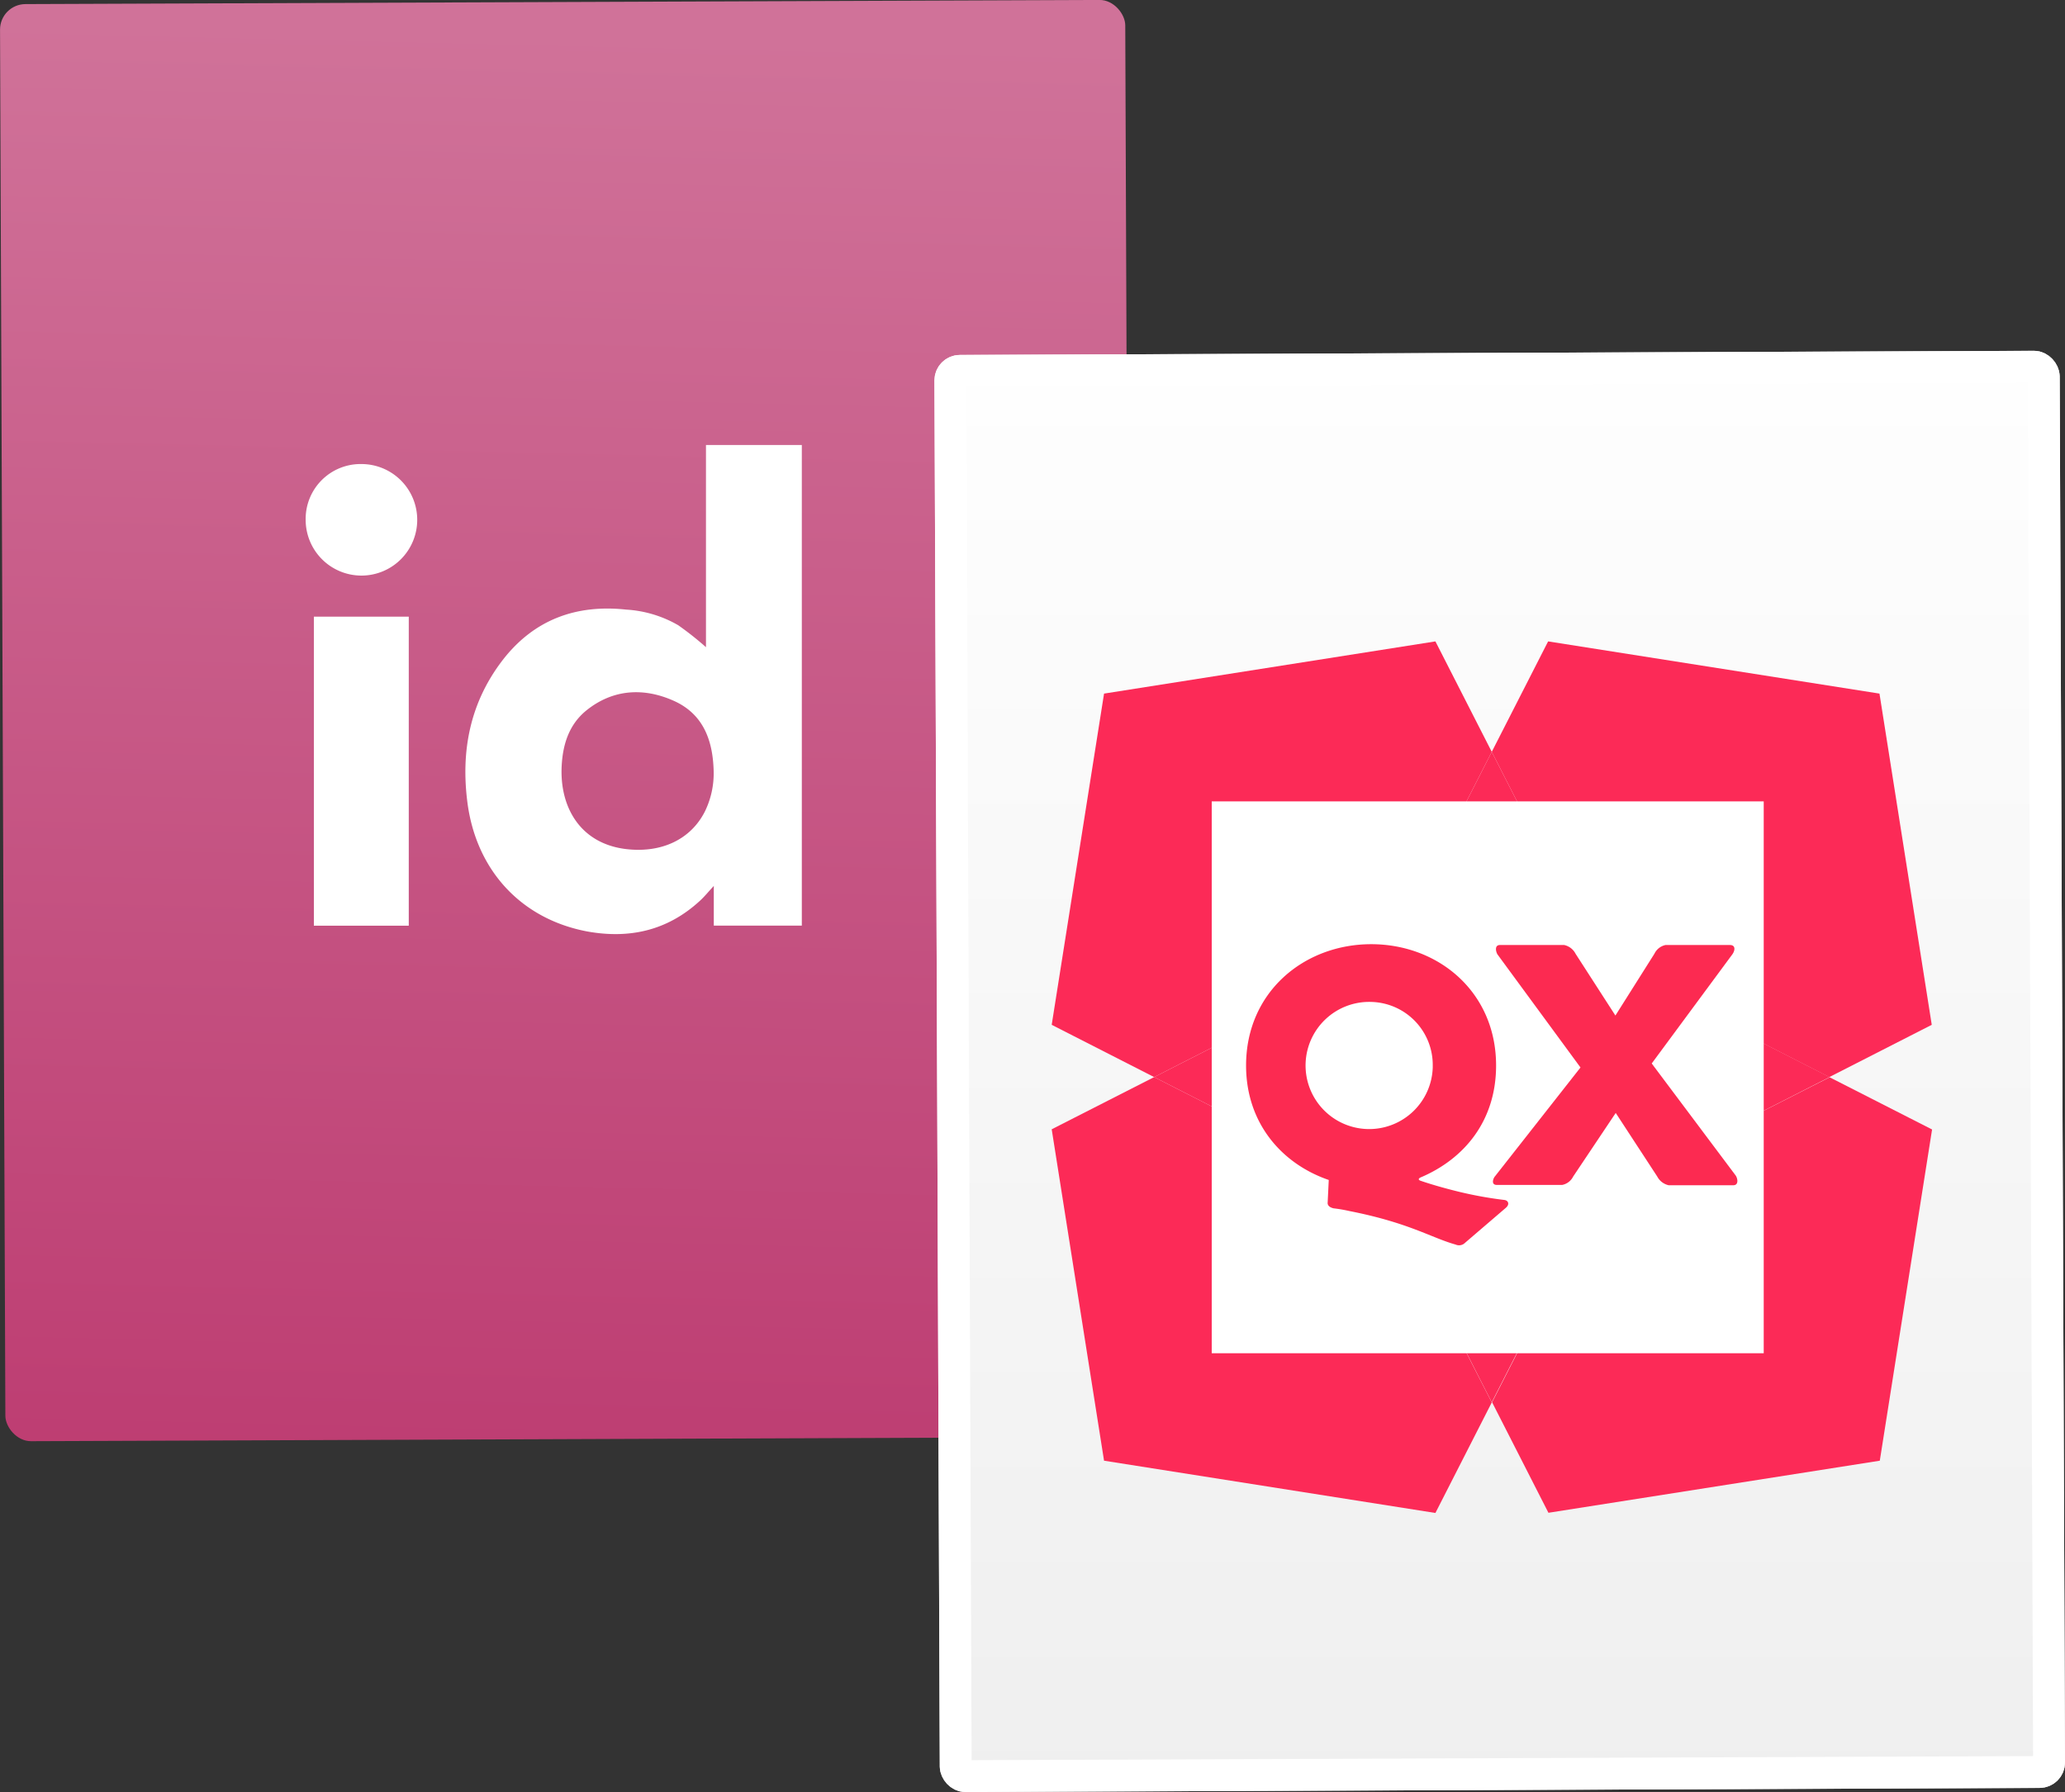 <svg id="Layer_1" data-name="Layer 1" xmlns="http://www.w3.org/2000/svg" xmlns:xlink="http://www.w3.org/1999/xlink" viewBox="0 0 324.68 281.83"><rect x="0" y="0" width="324.68" height="281.83" fill="#333333" stroke="none"/><defs><style>.cls-1{fill:url(#linear-gradient);}.cls-2{fill:#fff;}.cls-3{fill:url(#linear-gradient-2);}.cls-4,.cls-5{fill:none;}.cls-4{stroke:#fff;stroke-miterlimit:4.01;stroke-width:5.01px;}.cls-6{fill:#fc2a57;}.cls-7{fill:#fc2a51;}</style><linearGradient id="linear-gradient" x1="-262.01" y1="-27.87" x2="-262.04" y2="-26.25" gradientTransform="translate(46444.88 6303.23) scale(176.92 226.01)" gradientUnits="userSpaceOnUse"><stop offset="0" stop-color="#d07299"/><stop offset="1" stop-color="#b21d5a"/></linearGradient><linearGradient id="linear-gradient-2" x1="-262.02" y1="-27.94" x2="-262.02" y2="-26.81" gradientTransform="translate(46591.79 6358.4) scale(176.92 226.01)" gradientUnits="userSpaceOnUse"><stop offset="0" stop-color="#fff"/><stop offset="1" stop-color="#eee"/></linearGradient></defs><title>img-brand</title><rect id="Rectangle_89-3" data-name="Rectangle 89-3" class="cls-1" x="0.42" y="0.34" width="176.92" height="226.01" rx="4.01" transform="translate(-0.43 0.32) rotate(-0.22)"/><path class="cls-2" d="M111,101.8V70h15.07v75.59H112.23v-6.24c-.88.94-1.49,1.71-2.21,2.36-5.06,4.64-11,6-17.68,4.8C82,144.56,75,137,73.53,126.51c-1.13-8.3.34-16,5.55-22.74,4.9-6.3,11.5-8.73,19.37-7.88a18.52,18.52,0,0,1,8.19,2.46A49.85,49.85,0,0,1,111,101.8Zm1.21,19.54c-.11-4.81-1.58-9-6.26-11.1s-9.55-1.89-13.77,1.52c-2.67,2.17-3.67,5.25-3.86,8.59-.39,6.59,2.93,12.51,10.47,13.24,5.31.52,9.78-1.57,12-5.87A13.63,13.63,0,0,0,112.21,121.34Z" transform="translate(0 -0.02)"/><path class="cls-2" d="M49.35,97H64.27V145.6H49.35Z" transform="translate(0 -0.02)"/><path class="cls-2" d="M56.87,73a8.77,8.77,0,1,1-8.81,8.78A8.63,8.63,0,0,1,56.87,73Z" transform="translate(0 -0.02)"/><g id="Group_162" data-name="Group 162"><g id="Rectangle_89-4" data-name="Rectangle 89-4"><rect class="cls-3" x="147.34" y="55.51" width="176.92" height="226.01" rx="4.01" transform="translate(-0.64 0.89) rotate(-0.22)"/><rect class="cls-4" x="149.84" y="58.02" width="171.91" height="221" rx="1.5" transform="translate(-0.64 0.89) rotate(-0.22)"/></g></g><g id="Group_24" data-name="Group 24"><g id="Group_23" data-name="Group 23"><rect id="Rectangle_7" data-name="Rectangle 7" class="cls-5" x="230.03" y="164.88" width="9.06" height="9.06" transform="translate(-51.09 215.46) rotate(-45)"/><path id="Path_49" data-name="Path 49" class="cls-6" d="M228.14,169.41l6.41-6.41-15.11-15.11,15.11-29.63-8.86-17.37-52.1,8.21-8.23,52.09,16.11,8.22,30.91-15.77Z" transform="translate(0 -0.02)"/><path id="Path_50" data-name="Path 50" class="cls-6" d="M234.55,163l6.4,6.41,15.76-15.77,30.91,15.77,16.11-8.22-8.22-52.09-52.1-8.21-8.86,17.37,15.11,29.63Z" transform="translate(0 -0.02)"/><path id="Path_51" data-name="Path 51" class="cls-6" d="M234.55,175.81l-6.41-6.4-15.76,15.76-30.91-15.76-16.11,8.21,8.23,52.12,52.1,8.22,8.86-17.38L219.44,191Z" transform="translate(0 -0.02)"/><path id="Path_52" data-name="Path 52" class="cls-6" d="M256.71,185.17,241,169.41l-6.4,6.4,15.11,15.11-15.11,29.63,8.86,17.38,52.1-8.19,8.22-52.09-16.11-8.21Z" transform="translate(0 -0.02)"/><path id="Path_53" data-name="Path 53" class="cls-6" d="M234.55,163l15.11-15.11-15.11-29.63-15.11,29.63Z" transform="translate(0 -0.02)"/><path id="Path_54" data-name="Path 54" class="cls-6" d="M228.14,169.41l-15.76-15.77-30.91,15.77,30.91,15.76Z" transform="translate(0 -0.02)"/><path id="Path_55" data-name="Path 55" class="cls-6" d="M241,169.41l15.76,15.76,30.91-15.76-30.91-15.77Z" transform="translate(0 -0.02)"/><path id="Path_56" data-name="Path 56" class="cls-6" d="M234.55,175.81l-15.11,15.11,15.11,29.63,15.11-29.63Z" transform="translate(0 -0.02)"/><g id="Group_16" data-name="Group 16"><rect id="Rectangle_8" data-name="Rectangle 8" class="cls-2" x="190.52" y="126.03" width="86.79" height="86.79"/><g id="Group_15" data-name="Group 15"><path id="Path_57" data-name="Path 57" class="cls-7" d="M230.34,195.48a1.32,1.32,0,0,1-1.47.27c-3.86-1.08-7.29-3.42-16.69-5.27a23.31,23.31,0,0,0-2.5-.43c-.49-.11-1-.39-.93-.93l.17-3.53c-7.45-2.56-13-9-13-18,0-11.58,9.14-19.08,19.68-19.08s19.63,7.5,19.63,19.08c0,8.65-4.95,14.68-11.91,17.62-.21.11-.43.32,0,.49.93.32,3,1,6.26,1.79a61.43,61.43,0,0,0,7,1.25c.6.11.81.71.16,1.25ZM215.6,157.59a10,10,0,1,0,9.67,10.31c0-.1,0-.21,0-.31A9.91,9.91,0,0,0,215.6,157.59Z" transform="translate(0 -0.02)"/><path id="Path_58" data-name="Path 58" class="cls-7" d="M272.53,186.42H262.36a2.68,2.68,0,0,1-1.79-1.37l-6.53-10-6.69,10a2.46,2.46,0,0,1-1.73,1.32H235.34c-.92,0-.6-1-.27-1.37l13.43-17.1-13.05-17.78c-.27-.44-.49-1.48.38-1.48h10.11a2.64,2.64,0,0,1,1.79,1.38l6.26,9.71,6.14-9.73a2.5,2.5,0,0,1,1.74-1.36H272c.92,0,.81.86.38,1.46L259.7,167.27l13.21,17.63C273.23,185.38,273.39,186.42,272.53,186.42Z" transform="translate(0 -0.02)"/></g></g></g></g></svg>